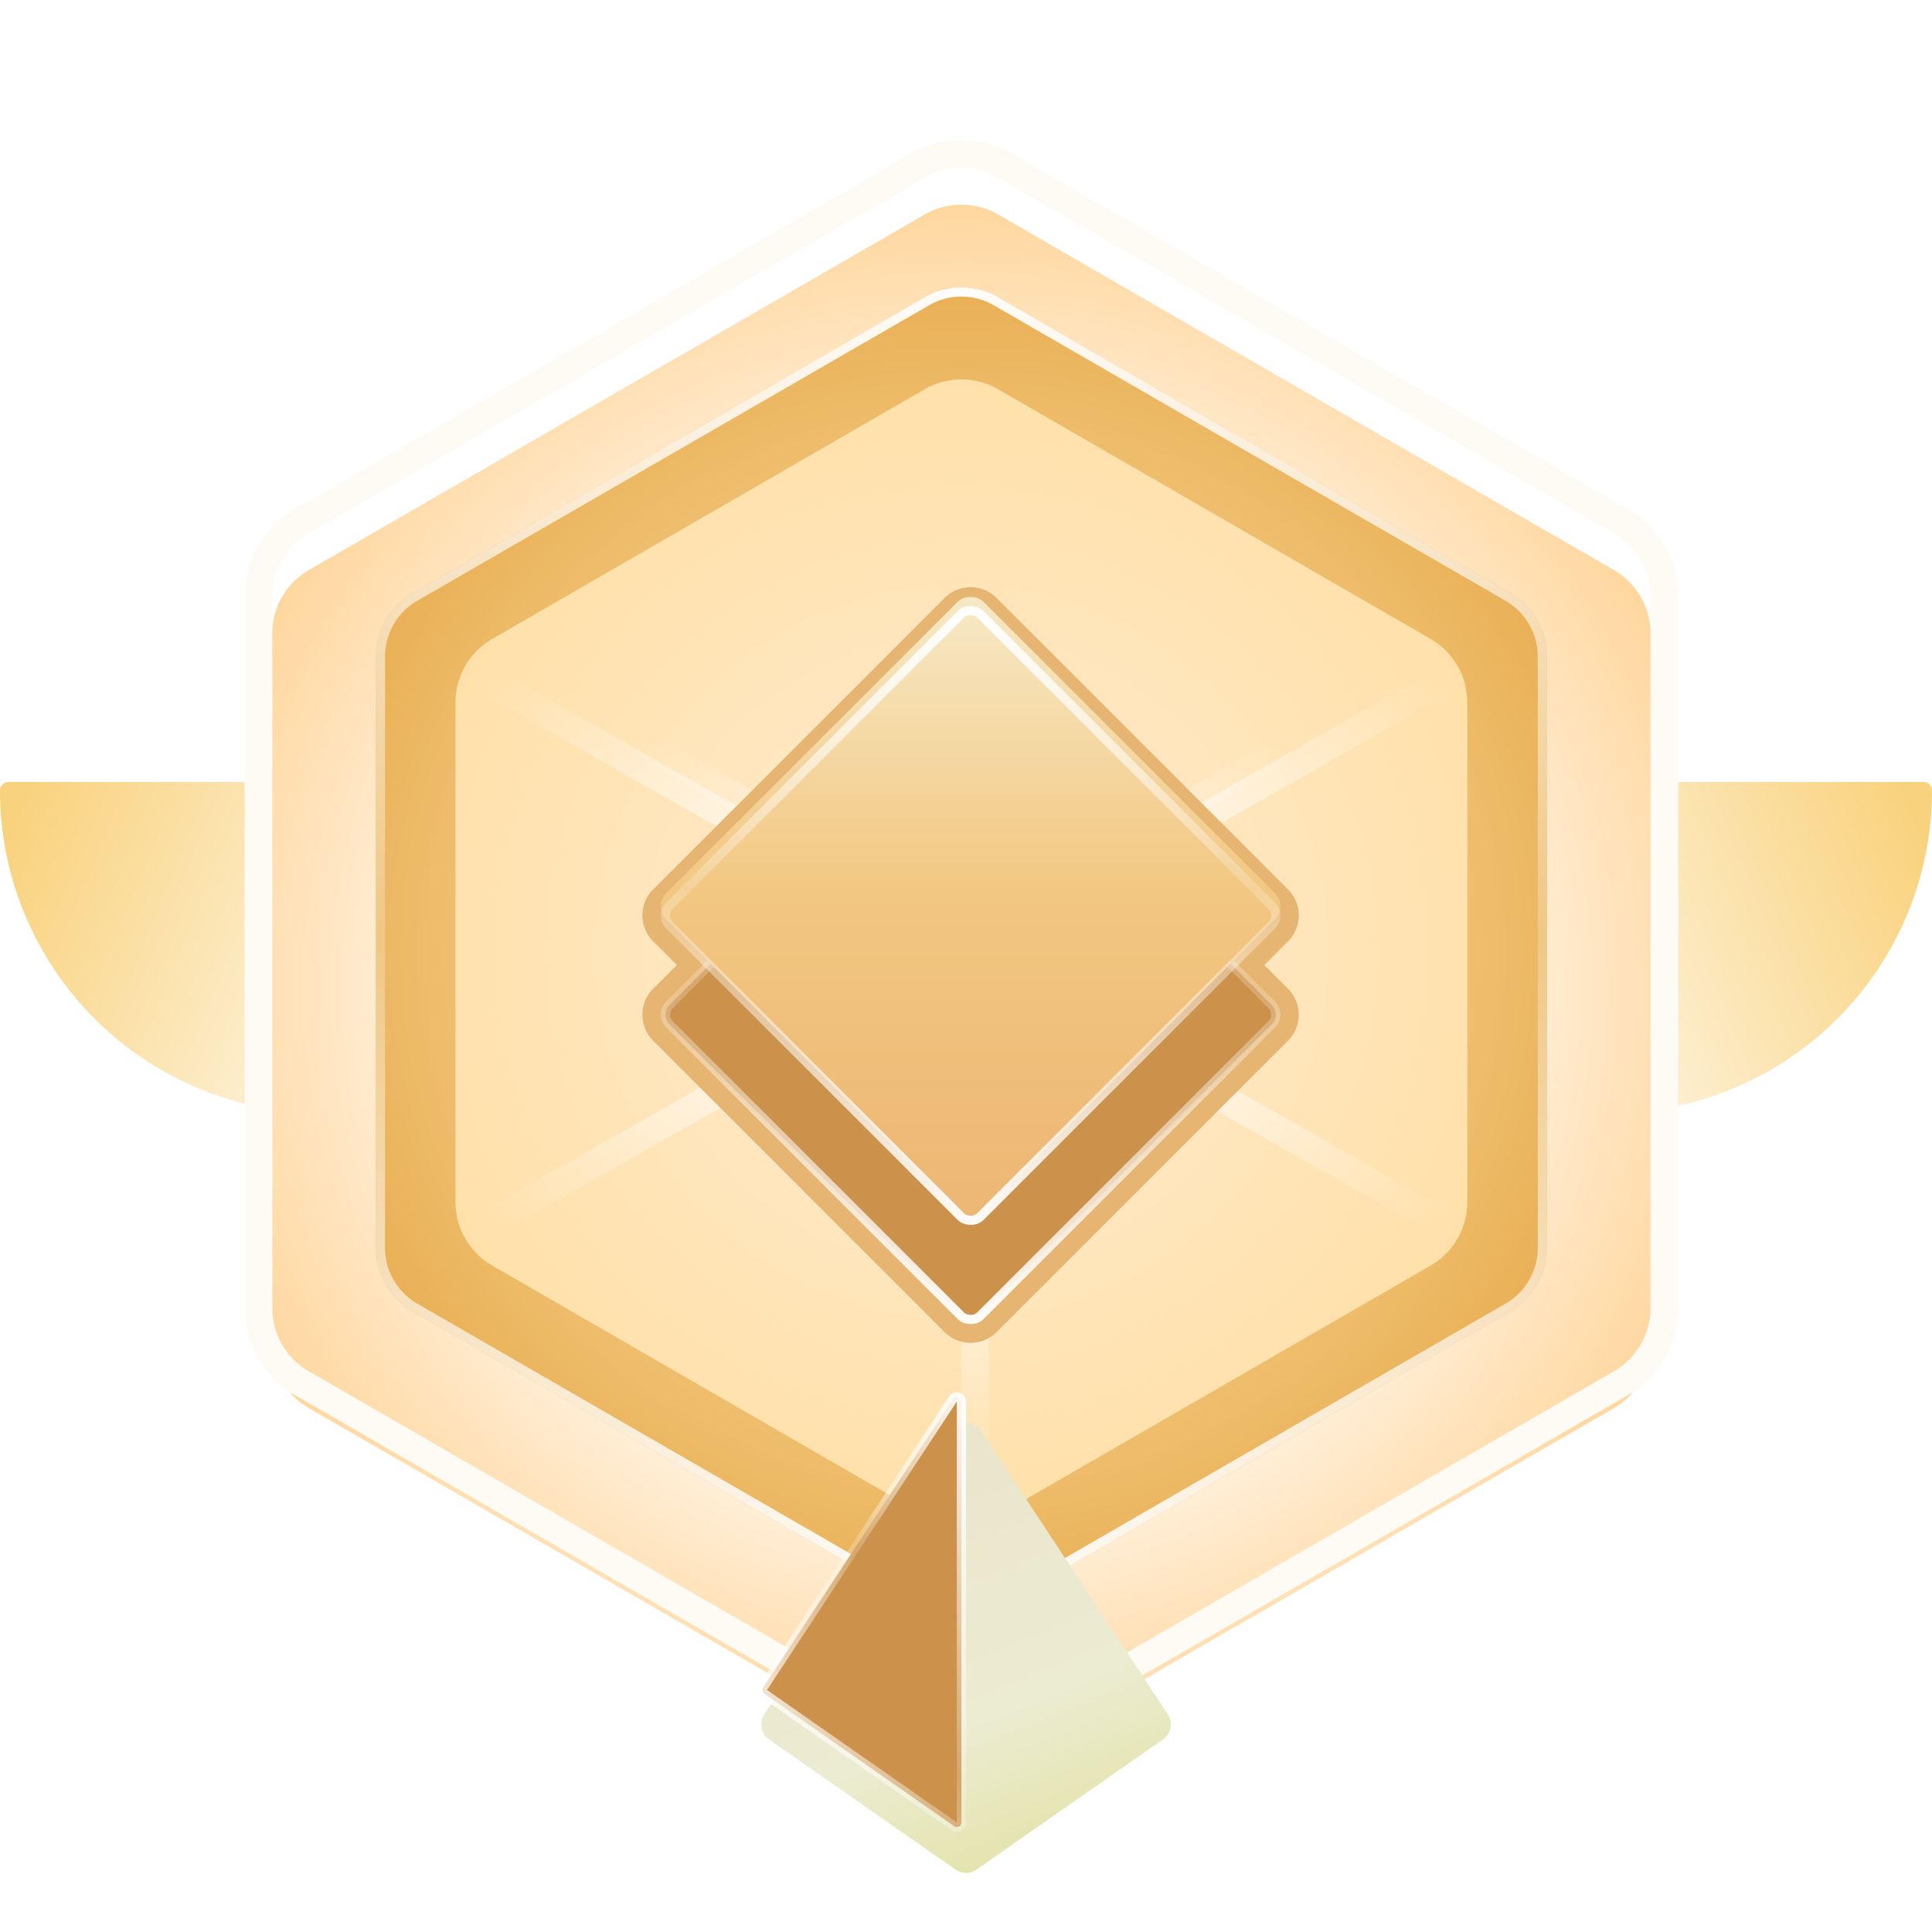 <svg xmlns="http://www.w3.org/2000/svg" fill="none" viewBox="0 0 56 56">
  <defs>
    <linearGradient id="b" x1="27.467" x2="1.309" y1="32.534" y2="21.736" gradientUnits="userSpaceOnUse">
      <stop stop-color="#FCE294"/>
      <stop offset=".458" stop-color="#fff"/>
      <stop offset="1" stop-color="#F9D27D"/>
    </linearGradient>
    <linearGradient id="d" x1="28.533" x2="54.691" y1="32.534" y2="21.736" gradientUnits="userSpaceOnUse">
      <stop stop-color="#FCE294"/>
      <stop offset=".458" stop-color="#fff"/>
      <stop offset="1" stop-color="#F9D27D"/>
    </linearGradient>
    <linearGradient id="h" x1="27.867" x2="27.867" y1="8" y2="47.2" gradientUnits="userSpaceOnUse">
      <stop stop-color="#fff"/>
      <stop offset=".489" stop-color="#fff" stop-opacity=".22"/>
      <stop offset="1" stop-color="#fff"/>
    </linearGradient>
    <linearGradient id="n" x1="31.85" x2="18.839" y1="29.316" y2="42.327" gradientUnits="userSpaceOnUse">
      <stop stop-color="#fff"/>
      <stop offset=".447" stop-color="#fff" stop-opacity=".19"/>
      <stop offset="1" stop-color="#fff"/>
    </linearGradient>
    <linearGradient id="p" x1="31.85" x2="19.499" y1="26.441" y2="38.792" gradientUnits="userSpaceOnUse">
      <stop stop-color="#F7EAC8"/>
      <stop offset=".504" stop-color="#F2C781"/>
      <stop offset="1" stop-color="#ECB875"/>
    </linearGradient>
    <linearGradient id="q" x1="31.85" x2="18.839" y1="26.441" y2="39.452" gradientUnits="userSpaceOnUse">
      <stop stop-color="#fff"/>
      <stop offset=".447" stop-color="#fff" stop-opacity=".19"/>
      <stop offset="1" stop-color="#fff"/>
    </linearGradient>
    <linearGradient id="s" x1="32.4" x2="28" y1="52.801" y2="42.001" gradientUnits="userSpaceOnUse">
      <stop stop-color="#E2E2A4"/>
      <stop offset=".458" stop-color="#ECECD3"/>
      <stop offset="1" stop-color="#EAE6CC"/>
    </linearGradient>
    <linearGradient id="t" x1="27.956" x2="17.762" y1="39.636" y2="44.233" gradientUnits="userSpaceOnUse">
      <stop stop-color="#fff"/>
      <stop offset=".447" stop-color="#fff" stop-opacity=".19"/>
      <stop offset="1" stop-color="#fff"/>
    </linearGradient>
    <filter id="a" width="27.467" height="10.722" x="0" y="22.88" color-interpolation-filters="sRGB" filterUnits="userSpaceOnUse">
      <feFlood flood-opacity="0" result="BackgroundImageFix"/>
      <feBlend in="SourceGraphic" in2="BackgroundImageFix" result="shape"/>
      <feColorMatrix in="SourceAlpha" result="hardAlpha" values="0 0 0 0 0 0 0 0 0 0 0 0 0 0 0 0 0 0 127 0"/>
      <feOffset dy="1.067"/>
      <feGaussianBlur stdDeviation=".533"/>
      <feComposite in2="hardAlpha" k2="-1" k3="1" operator="arithmetic"/>
      <feColorMatrix values="0 0 0 0 1 0 0 0 0 1 0 0 0 0 1 0 0 0 0.25 0"/>
      <feBlend in2="shape" result="effect1_innerShadow_1642_17067"/>
      <feColorMatrix in="SourceAlpha" result="hardAlpha" values="0 0 0 0 0 0 0 0 0 0 0 0 0 0 0 0 0 0 127 0"/>
      <feOffset dy="-1.333"/>
      <feGaussianBlur stdDeviation=".027"/>
      <feComposite in2="hardAlpha" k2="-1" k3="1" operator="arithmetic"/>
      <feColorMatrix values="0 0 0 0 0 0 0 0 0 0 0 0 0 0 0 0 0 0 0.25 0"/>
      <feBlend in2="effect1_innerShadow_1642_17067" result="effect2_innerShadow_1642_17067"/>
    </filter>
    <filter id="c" width="27.467" height="10.722" x="28.533" y="22.88" color-interpolation-filters="sRGB" filterUnits="userSpaceOnUse">
      <feFlood flood-opacity="0" result="BackgroundImageFix"/>
      <feBlend in="SourceGraphic" in2="BackgroundImageFix" result="shape"/>
      <feColorMatrix in="SourceAlpha" result="hardAlpha" values="0 0 0 0 0 0 0 0 0 0 0 0 0 0 0 0 0 0 127 0"/>
      <feOffset dy="1.067"/>
      <feGaussianBlur stdDeviation=".533"/>
      <feComposite in2="hardAlpha" k2="-1" k3="1" operator="arithmetic"/>
      <feColorMatrix values="0 0 0 0 1 0 0 0 0 1 0 0 0 0 1 0 0 0 0.25 0"/>
      <feBlend in2="shape" result="effect1_innerShadow_1642_17067"/>
      <feColorMatrix in="SourceAlpha" result="hardAlpha" values="0 0 0 0 0 0 0 0 0 0 0 0 0 0 0 0 0 0 127 0"/>
      <feOffset dy="-1.333"/>
      <feGaussianBlur stdDeviation=".027"/>
      <feComposite in2="hardAlpha" k2="-1" k3="1" operator="arithmetic"/>
      <feColorMatrix values="0 0 0 0 0 0 0 0 0 0 0 0 0 0 0 0 0 0 0.25 0"/>
      <feBlend in2="effect1_innerShadow_1642_17067" result="effect2_innerShadow_1642_17067"/>
    </filter>
    <filter id="e" width="41.553" height="48.137" x="7.09" y="4.066" color-interpolation-filters="sRGB" filterUnits="userSpaceOnUse">
      <feFlood flood-opacity="0" result="BackgroundImageFix"/>
      <feBlend in="SourceGraphic" in2="BackgroundImageFix" result="shape"/>
      <feColorMatrix in="SourceAlpha" result="hardAlpha" values="0 0 0 0 0 0 0 0 0 0 0 0 0 0 0 0 0 0 127 0"/>
      <feOffset dy="1.067"/>
      <feGaussianBlur stdDeviation=".613"/>
      <feComposite in2="hardAlpha" k2="-1" k3="1" operator="arithmetic"/>
      <feColorMatrix values="0 0 0 0 1 0 0 0 0 1 0 0 0 0 1 0 0 0 0.25 0"/>
      <feBlend in2="shape" result="effect1_innerShadow_1642_17067"/>
    </filter>
    <filter id="j" width="31.073" height="26.481" x="12.335" y="17.254" color-interpolation-filters="sRGB" filterUnits="userSpaceOnUse">
      <feFlood flood-opacity="0" result="BackgroundImageFix"/>
      <feBlend in="SourceGraphic" in2="BackgroundImageFix" result="shape"/>
      <feGaussianBlur result="effect1_foregroundBlur_1642_17067" stdDeviation=".533"/>
    </filter>
    <filter id="l" width="41.462" height="24.962" x="7.269" y="15.121" color-interpolation-filters="sRGB" filterUnits="userSpaceOnUse">
      <feFlood flood-opacity="0" result="BackgroundImageFix"/>
      <feBlend in="SourceGraphic" in2="BackgroundImageFix" result="shape"/>
      <feGaussianBlur result="effect1_foregroundBlur_1642_17067" stdDeviation=".533"/>
    </filter>
    <filter id="o" width="17.958" height="17.961" x="19.154" y="17.555" color-interpolation-filters="sRGB" filterUnits="userSpaceOnUse">
      <feFlood flood-opacity="0" result="BackgroundImageFix"/>
      <feBlend in="SourceGraphic" in2="BackgroundImageFix" result="shape"/>
      <feColorMatrix in="SourceAlpha" result="hardAlpha" values="0 0 0 0 0 0 0 0 0 0 0 0 0 0 0 0 0 0 127 0"/>
      <feOffset dy="-.267"/>
      <feComposite in2="hardAlpha" k2="-1" k3="1" operator="arithmetic"/>
      <feColorMatrix values="0 0 0 0 1 0 0 0 0 1 0 0 0 0 1 0 0 0 0.4 0"/>
      <feBlend in2="shape" result="effect1_innerShadow_1642_17067"/>
    </filter>
    <filter id="r" width="11.872" height="14.114" x="22.064" y="40.172" color-interpolation-filters="sRGB" filterUnits="userSpaceOnUse">
      <feFlood flood-opacity="0" result="BackgroundImageFix"/>
      <feBlend in="SourceGraphic" in2="BackgroundImageFix" result="shape"/>
      <feColorMatrix in="SourceAlpha" result="hardAlpha" values="0 0 0 0 0 0 0 0 0 0 0 0 0 0 0 0 0 0 127 0"/>
      <feOffset dy="1.067"/>
      <feGaussianBlur stdDeviation=".613"/>
      <feComposite in2="hardAlpha" k2="-1" k3="1" operator="arithmetic"/>
      <feColorMatrix values="0 0 0 0 1 0 0 0 0 1 0 0 0 0 1 0 0 0 0.25 0"/>
      <feBlend in2="shape" result="effect1_innerShadow_1642_17067"/>
    </filter>
    <radialGradient id="f" cx="0" cy="0" r="1" gradientTransform="rotate(-125.322 21.068 6.597)scale(24.676)" gradientUnits="userSpaceOnUse">
      <stop stop-color="#FFFAD2"/>
      <stop offset=".458" stop-color="#fff"/>
      <stop offset="1" stop-color="#FFD08E"/>
    </radialGradient>
    <radialGradient id="g" cx="0" cy="0" r="1" gradientTransform="rotate(90 .133 27.733)scale(19.6)" gradientUnits="userSpaceOnUse">
      <stop stop-color="#FFEDBD"/>
      <stop offset="1" stop-color="#E9AF54"/>
    </radialGradient>
    <radialGradient id="i" cx="0" cy="0" r="1" gradientTransform="rotate(-135 19.65 8.03)scale(23.947)" gradientUnits="userSpaceOnUse">
      <stop stop-color="#FFECD2"/>
      <stop offset="1" stop-color="#FFDB97"/>
    </radialGradient>
    <radialGradient id="k" cx="0" cy="0" r="1" gradientTransform="matrix(0 12 -14.267 0 27.867 30.668)" gradientUnits="userSpaceOnUse">
      <stop stop-color="#fff"/>
      <stop offset="1" stop-color="#fff" stop-opacity="0"/>
    </radialGradient>
    <radialGradient id="m" cx="0" cy="0" r="1" gradientTransform="matrix(0 11.067 -19.467 0 28 27.602)" gradientUnits="userSpaceOnUse">
      <stop stop-color="#fff"/>
      <stop offset="1" stop-color="#fff" stop-opacity="0"/>
    </radialGradient>
  </defs>
  <g filter="url(#a)">
    <path fill="url(#b)" d="M0 23.174a.24.24 0 0 1 .24-.24H23.2a4.267 4.267 0 0 1 4.267 4.266v1.067a4.267 4.267 0 0 1-4.267 4.267H9.36A9.36 9.36 0 0 1 0 23.174"/>
  </g>
  <g filter="url(#c)">
    <path fill="url(#d)" d="M56 23.174a.24.24 0 0 0-.24-.24H32.8a4.267 4.267 0 0 0-4.267 4.266v1.067a4.267 4.267 0 0 0 4.267 4.267h13.84a9.36 9.36 0 0 0 9.36-9.36"/>
  </g>
  <g filter="url(#e)">
    <path fill="url(#f)" d="M26.8 5.151a2.13 2.13 0 0 1 2.133 0l17.843 10.302a2.13 2.13 0 0 1 1.067 1.847v20.604c0 .762-.407 1.466-1.067 1.847L28.933 50.053a2.13 2.13 0 0 1-2.133 0L8.957 39.75a2.13 2.13 0 0 1-1.067-1.847V17.3c0-.762.407-1.466 1.067-1.847z"/>
  </g>
  <path stroke="#FDFBF4" stroke-width=".8" d="m29.133 4.805-.2.346.2-.346a2.53 2.53 0 0 0-2.533 0L8.757 15.106A2.53 2.53 0 0 0 7.49 17.3v20.604c0 .905.483 1.74 1.267 2.193L26.6 50.4c.784.453 1.75.453 2.533 0l17.843-10.302a2.53 2.53 0 0 0 1.267-2.193V17.3c0-.905-.483-1.741-1.267-2.194z"/>
  <path fill="url(#g)" d="M26.8 8.616a2.13 2.13 0 0 1 2.133 0l14.841 8.568a2.13 2.13 0 0 1 1.067 1.848v17.136c0 .763-.407 1.467-1.067 1.848l-14.84 8.568a2.13 2.13 0 0 1-2.134 0l-14.84-8.568a2.13 2.13 0 0 1-1.068-1.848V19.032c0-.762.407-1.467 1.067-1.848z"/>
  <path stroke="url(#h)" stroke-opacity=".98" stroke-width=".267" d="M26.867 8.731a2 2 0 0 1 2 0l14.84 8.569a2 2 0 0 1 1 1.732v17.136a2 2 0 0 1-1 1.732l-14.84 8.569a2 2 0 0 1-2 0L12.026 37.9a2 2 0 0 1-1-1.732V19.032a2 2 0 0 1 1-1.732z"/>
  <path fill="url(#i)" d="M26.8 11.284a2.13 2.13 0 0 1 2.133 0l12.532 7.235a2.13 2.13 0 0 1 1.066 1.847v14.47c0 .763-.406 1.467-1.066 1.848l-12.532 7.235a2.13 2.13 0 0 1-2.133 0l-12.531-7.235a2.13 2.13 0 0 1-1.067-1.848v-14.47c0-.762.407-1.466 1.067-1.847z"/>
  <g filter="url(#j)">
    <path stroke="url(#k)" stroke-width=".8" d="m13.6 18.668 14.667 8.4m0 0 13.866-8.4m-13.866 8.4v15.6"/>
  </g>
  <g filter="url(#l)">
    <path stroke="url(#m)" stroke-width=".8" d="M8.533 16.535 28 27.602m19.467 11.067L28 27.602m0 0 19.467-11.067M28 27.602 8.533 38.669"/>
  </g>
  <path fill="#E6B572" d="m19.31 26.91-.377.378zm0-.753.378.377zm1.063 1.816.377.377.377-.377-.377-.377zm-1.062 1.062.377.377zm0 .755.377-.378zm8.445 8.445-.377.377zm.755 0 .377.377zm8.445-8.445.377.377zm0-.755-.377.377zm-1.062-1.062-.377-.377-.377.377.377.377zm1.062-1.062.377.377zm0-.754-.377.377zM28.51 17.71l.378-.377zm-.754 0 .377.377zm-8.068 8.823-.755-.755a1.067 1.067 0 0 0 0 1.509zm1.062 1.062-1.062-1.062-.755.754 1.063 1.062zm-1.062 1.816 1.062-1.062-.754-.754-1.063 1.062zm0 0-.755-.754a1.067 1.067 0 0 0 0 1.509zm8.445 8.446-8.445-8.446-.755.755 8.446 8.445zm0 0-.754.754a1.067 1.067 0 0 0 1.509 0zm8.446-8.446-8.446 8.446.755.754 8.445-8.445zm0 0 .754.755a1.067 1.067 0 0 0 0-1.509zm-1.062-1.062 1.062 1.062.754-.754-1.062-1.062zm1.062-1.816-1.062 1.062.754.754 1.062-1.062zm0 0 .754.754a1.067 1.067 0 0 0 0-1.509zm-8.446-8.446 8.446 8.446.754-.755-8.445-8.445zm0 0 .755-.754a1.067 1.067 0 0 0-1.509 0zm-8.445 8.446 8.445-8.446-.754-.754-8.446 8.446z"/>
  <rect width="12.744" height="12.744" x="19.122" y="29.41" fill="#CC924B" stroke="url(#n)" stroke-width=".267" rx=".4" transform="rotate(-45 19.122 29.41)"/>
  <g filter="url(#o)">
    <rect width="13.011" height="13.011" x="18.933" y="26.535" fill="url(#p)" rx=".533" transform="rotate(-45 18.933 26.535)"/>
  </g>
  <rect width="12.744" height="12.744" x="19.122" y="26.535" stroke="url(#q)" stroke-width=".267" rx=".4" transform="rotate(-45 19.122 26.535)"/>
  <g filter="url(#r)">
    <path fill="url(#s)" d="M27.555 40.411c.21-.32.68-.32.89 0l5.403 8.21a.533.533 0 0 1-.14.731l-5.403 3.77a.53.53 0 0 1-.61 0l-5.403-3.77a.533.533 0 0 1-.14-.73z"/>
  </g>
  <path fill="#CC924B" stroke="url(#t)" stroke-width=".267" d="M27.622 40.551c.073-.11.245-.059.245.074v12.198a.133.133 0 0 1-.21.11l-5.501-3.839a.133.133 0 0 1-.035-.182z"/>
  
</svg>
